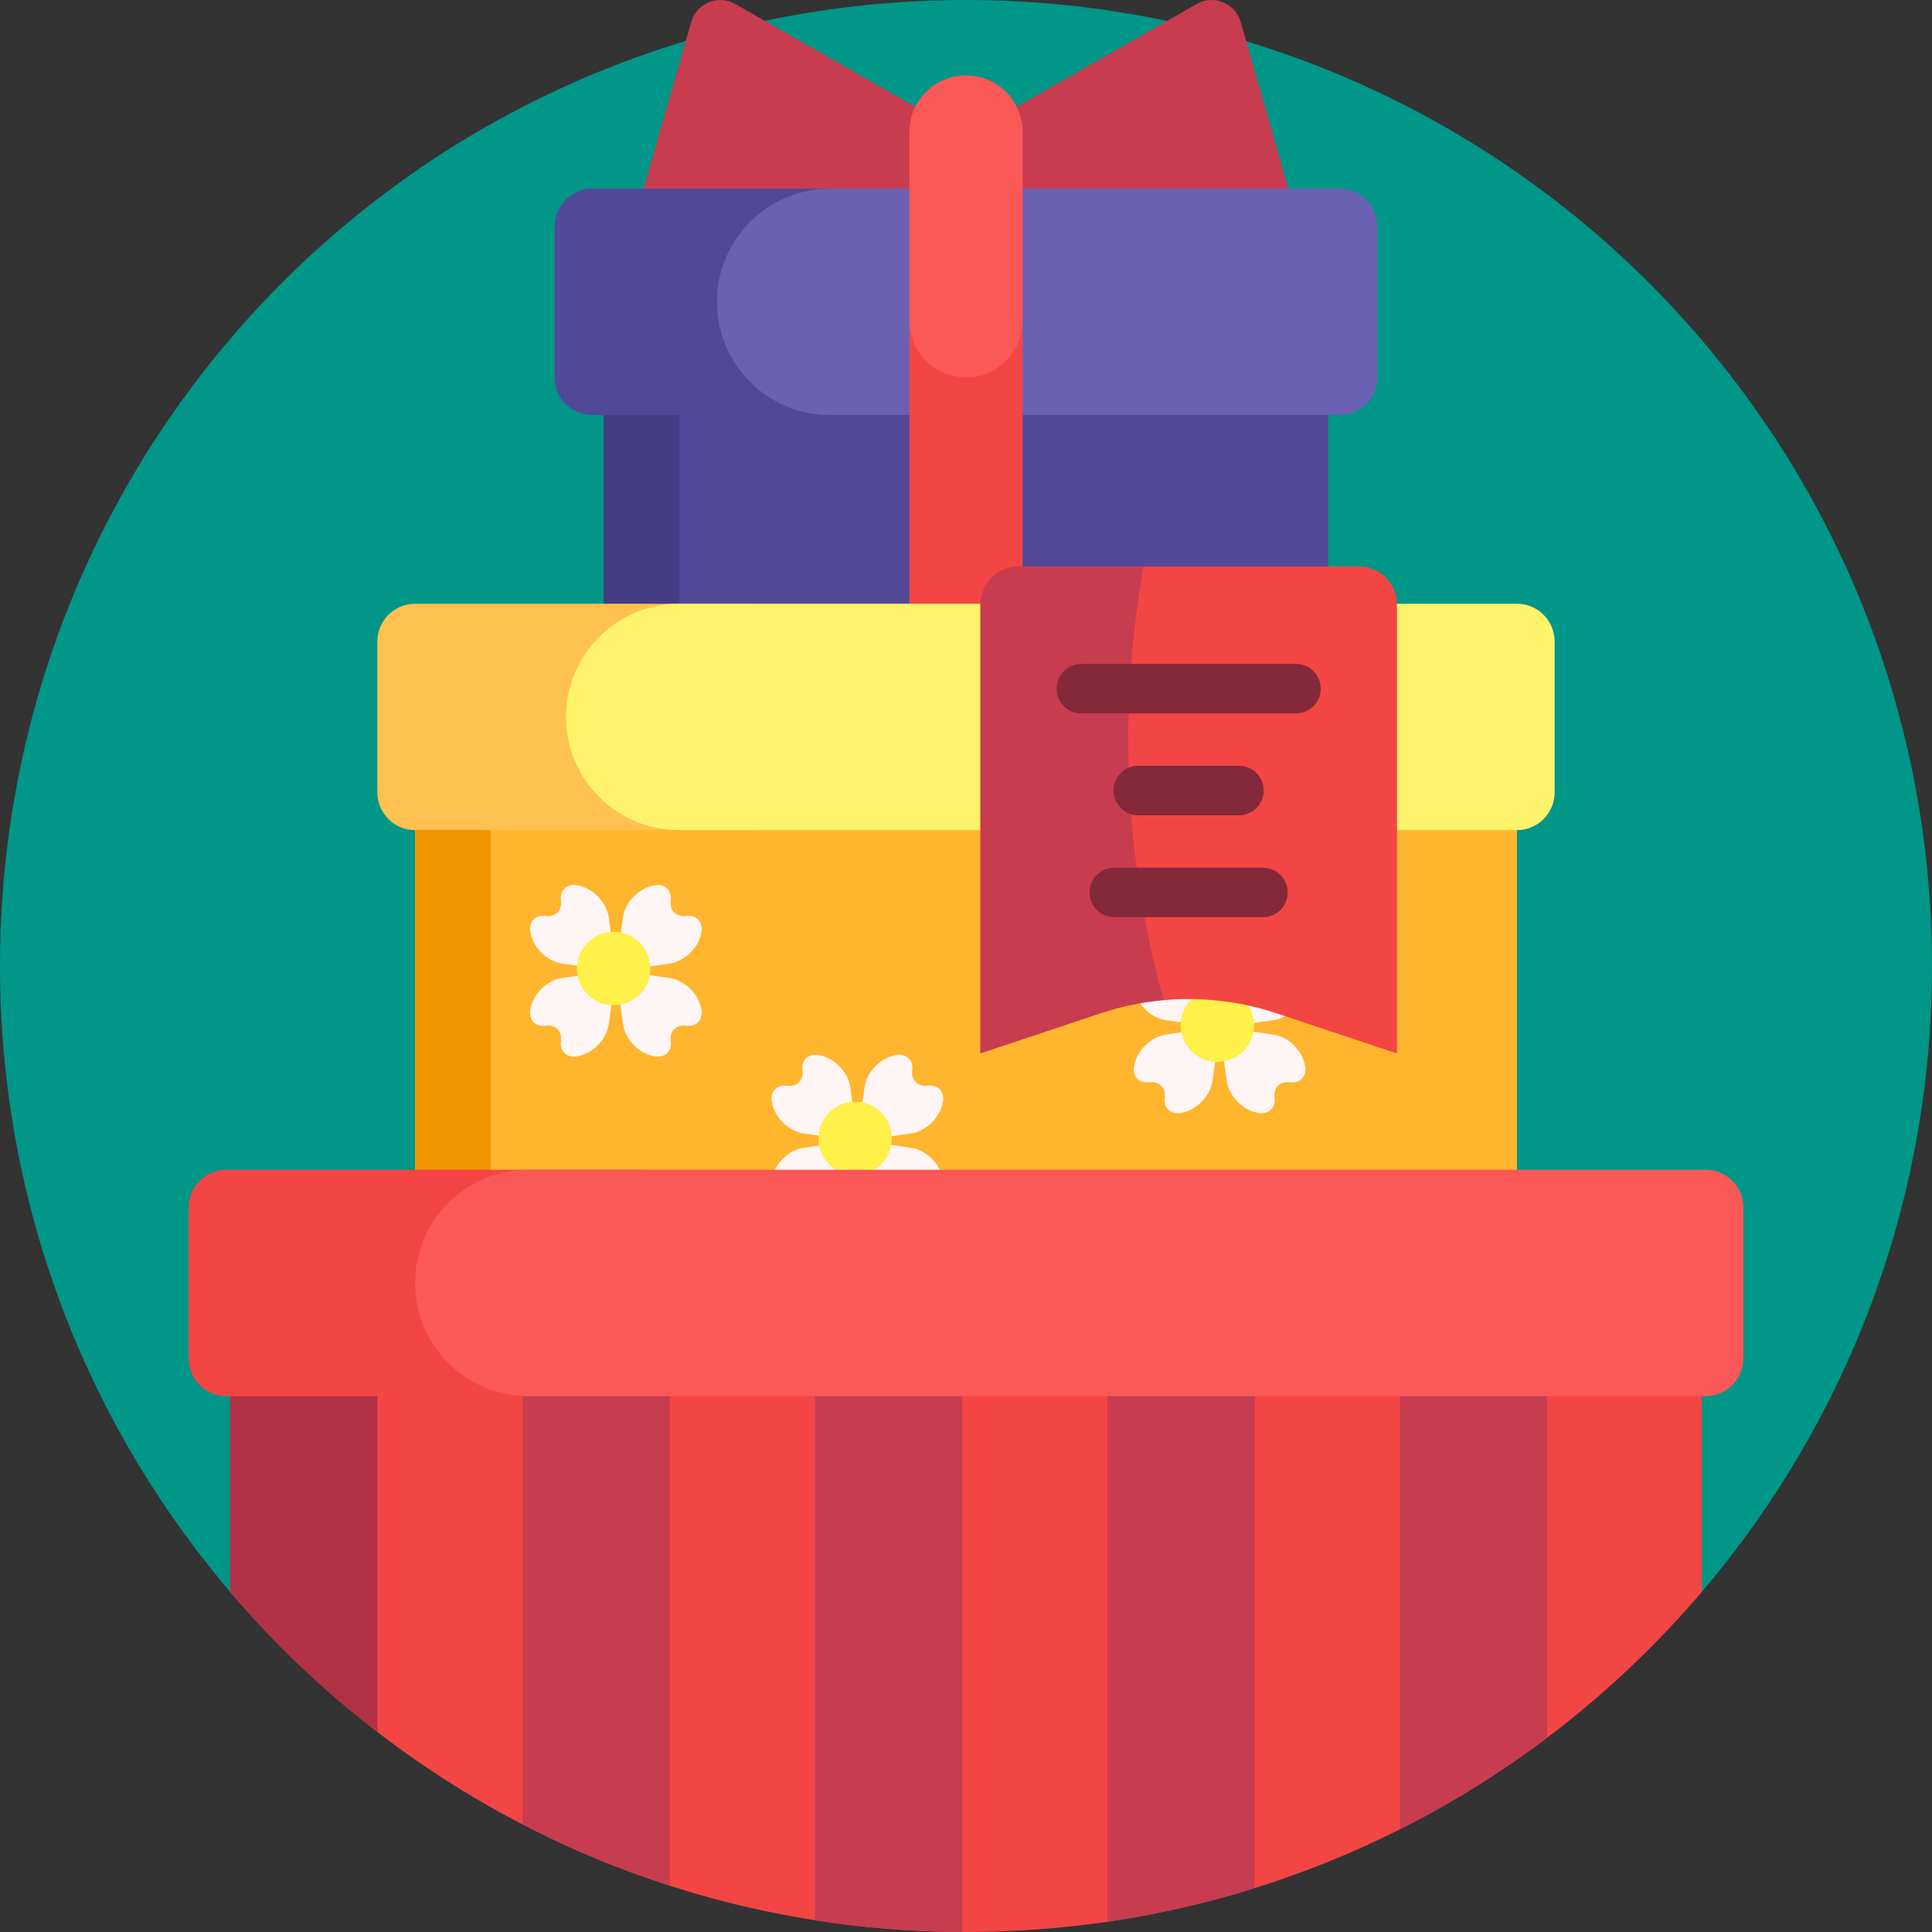 <svg width="50" height="50" viewBox="0 0 50 50" fill="none" xmlns="http://www.w3.org/2000/svg">
<rect x="0" y="0" width="50" height="50" fill="#333333" stroke="none"/>
<g clip-path="url(#clip0)">
<path d="M6.13 41.4C2.312 37.01 0 31.275 0 25C0 11.277 10.972 0.166 24.695 0.002C38.642 -0.164 50 11.092 50 25C50 31.156 47.775 36.793 44.085 41.149C43.652 41.66 42.88 41.695 42.399 41.228C37.899 36.865 31.763 34.18 25 34.18C18.122 34.18 11.893 36.958 7.373 41.452C7.024 41.799 6.454 41.772 6.13 41.4Z" fill="#009688"/>
<path d="M45.996 21.973C45.996 33.569 36.596 42.969 25 42.969C13.404 42.969 4.004 33.569 4.004 21.973C4.004 10.377 13.404 0.977 25 0.977C36.596 0.977 45.996 10.377 45.996 21.973Z" fill="#009688"/>
<path d="M32.753 6.445H17.247C16.728 6.445 16.353 5.948 16.495 5.449L17.89 0.567C18.03 0.08 18.589 -0.148 19.029 0.103L24.612 3.294C24.852 3.431 25.147 3.431 25.387 3.294L30.971 0.103C31.411 -0.148 31.97 0.08 32.109 0.567L33.504 5.449C33.647 5.948 33.272 6.445 32.753 6.445Z" fill="#C83C50"/>
<path d="M34.375 8.789V20.508C34.375 21.047 33.938 21.484 33.398 21.484H16.602C16.062 21.484 15.625 21.047 15.625 20.508V8.789C15.625 8.25 16.062 7.812 16.602 7.812H33.398C33.938 7.812 34.375 8.25 34.375 8.789Z" fill="#51489A"/>
<path d="M18.555 21.484H16.602C16.062 21.484 15.625 21.047 15.625 20.508V8.789C15.625 8.25 16.062 7.812 16.602 7.812H18.555C18.015 7.812 17.578 8.25 17.578 8.789V20.508C17.578 21.047 18.015 21.484 18.555 21.484Z" fill="#453D83"/>
<path d="M22.461 5.859V9.766C22.461 10.305 22.024 10.742 21.484 10.742H15.332C14.793 10.742 14.355 10.305 14.355 9.766V5.859C14.355 5.32 14.793 4.883 15.332 4.883H21.484C22.024 4.883 22.461 5.32 22.461 5.859Z" fill="#51489A"/>
<path d="M35.645 5.859V9.766C35.645 10.305 35.207 10.742 34.668 10.742H21.484C19.866 10.742 18.555 9.431 18.555 7.812C18.555 6.194 19.866 4.883 21.484 4.883H34.668C35.207 4.883 35.645 5.32 35.645 5.859Z" fill="#6A61B4"/>
<path d="M26.465 3.418V20.996C26.465 21.805 25.809 22.461 25 22.461C24.191 22.461 23.535 21.805 23.535 20.996V3.418C23.535 2.609 24.191 1.953 25 1.953C25.809 1.953 26.465 2.609 26.465 3.418Z" fill="#F44545"/>
<path d="M26.465 3.418V8.301C26.465 9.11 25.809 9.766 25 9.766C24.191 9.766 23.535 9.11 23.535 8.301V3.418C23.535 2.609 24.191 1.953 25 1.953C25.809 1.953 26.465 2.609 26.465 3.418Z" fill="#FB5858"/>
<path d="M39.258 17.578V30.469C39.258 31.008 38.821 31.445 38.281 31.445H11.719C11.179 31.445 10.742 31.008 10.742 30.469V17.578C10.742 17.039 11.179 16.602 11.719 16.602H38.281C38.821 16.602 39.258 17.039 39.258 17.578Z" fill="#FFB52D"/>
<path d="M13.672 31.445H11.719C11.179 31.445 10.742 31.008 10.742 30.469V17.578C10.742 17.039 11.179 16.602 11.719 16.602H13.672C13.133 16.602 12.695 17.039 12.695 17.578V30.469C12.695 31.008 13.133 31.445 13.672 31.445Z" fill="#F29500"/>
<path d="M20.508 16.602V20.508C20.508 21.047 20.071 21.484 19.531 21.484H10.742C10.203 21.484 9.766 21.047 9.766 20.508V16.602C9.766 16.062 10.203 15.625 10.742 15.625H19.531C20.071 15.625 20.508 16.062 20.508 16.602Z" fill="#FFC14F"/>
<path d="M40.234 16.602V20.508C40.234 21.047 39.797 21.484 39.258 21.484H17.578C15.96 21.484 14.648 20.173 14.648 18.555C14.648 16.937 15.96 15.625 17.578 15.625H39.258C39.797 15.625 40.234 16.062 40.234 16.602Z" fill="#FFF36C"/>
<path d="M17.317 24.941L15.985 25.124L17.317 25.308C17.724 25.364 18.1 25.739 18.156 26.147C18.191 26.402 18.013 26.58 17.758 26.545C17.503 26.51 17.324 26.689 17.359 26.944C17.394 27.199 17.216 27.377 16.961 27.342C16.553 27.286 16.178 26.91 16.122 26.503L15.939 25.171L15.755 26.503C15.699 26.91 15.324 27.286 14.916 27.342C14.661 27.377 14.483 27.199 14.518 26.944C14.553 26.689 14.374 26.51 14.119 26.545C13.864 26.58 13.686 26.402 13.721 26.147C13.777 25.739 14.153 25.364 14.56 25.308L15.892 25.124L14.56 24.941C14.153 24.885 13.777 24.509 13.721 24.102C13.686 23.847 13.864 23.669 14.119 23.704C14.374 23.739 14.553 23.56 14.518 23.305C14.483 23.05 14.661 22.872 14.916 22.907C15.324 22.963 15.699 23.339 15.755 23.746L15.939 25.078L16.122 23.746C16.178 23.339 16.553 22.963 16.961 22.907C17.216 22.872 17.394 23.05 17.359 23.305C17.324 23.56 17.503 23.739 17.758 23.704C18.013 23.669 18.191 23.847 18.156 24.102C18.1 24.51 17.724 24.885 17.317 24.941ZM24.406 28.497C24.441 28.241 24.263 28.063 24.008 28.098C23.753 28.133 23.574 27.955 23.609 27.7C23.644 27.445 23.466 27.266 23.211 27.302C22.803 27.358 22.428 27.733 22.372 28.141L22.189 29.473L22.005 28.141C21.949 27.733 21.574 27.358 21.166 27.302C20.911 27.266 20.733 27.445 20.768 27.7C20.803 27.955 20.625 28.133 20.369 28.098C20.114 28.063 19.936 28.241 19.971 28.497C20.027 28.904 20.403 29.28 20.81 29.336L22.142 29.519L20.81 29.702C20.403 29.758 20.027 30.134 19.971 30.541C19.936 30.797 20.114 30.975 20.369 30.94C20.625 30.905 20.803 31.083 20.768 31.338C20.733 31.593 20.911 31.771 21.166 31.736C21.574 31.68 21.949 31.305 22.005 30.897L22.189 29.565L22.372 30.897C22.428 31.305 22.803 31.68 23.211 31.736C23.466 31.771 23.644 31.593 23.609 31.338C23.574 31.083 23.753 30.905 24.008 30.94C24.263 30.975 24.441 30.797 24.406 30.541C24.35 30.134 23.974 29.758 23.567 29.702L22.235 29.519L23.567 29.336C23.974 29.28 24.35 28.904 24.406 28.497ZM32.942 26.772L31.61 26.589L32.942 26.406C33.349 26.35 33.725 25.974 33.781 25.567C33.816 25.312 33.638 25.134 33.383 25.169C33.128 25.204 32.949 25.025 32.984 24.77C33.019 24.515 32.841 24.337 32.586 24.372C32.178 24.428 31.803 24.804 31.747 25.211L31.564 26.543L31.38 25.211C31.324 24.804 30.949 24.428 30.541 24.372C30.286 24.337 30.108 24.515 30.143 24.77C30.178 25.025 30 25.204 29.744 25.169C29.489 25.134 29.311 25.312 29.346 25.567C29.402 25.974 29.778 26.35 30.185 26.406L31.517 26.589L30.185 26.772C29.778 26.828 29.402 27.204 29.346 27.612C29.311 27.867 29.489 28.045 29.744 28.01C30 27.975 30.178 28.153 30.143 28.409C30.108 28.664 30.286 28.842 30.541 28.807C30.949 28.751 31.324 28.375 31.38 27.968L31.564 26.636L31.747 27.968C31.803 28.375 32.178 28.751 32.586 28.807C32.841 28.842 33.019 28.664 32.984 28.409C32.949 28.153 33.128 27.975 33.383 28.01C33.638 28.045 33.816 27.867 33.781 27.612C33.725 27.204 33.349 26.828 32.942 26.772Z" fill="#FFF5F5"/>
<path d="M16.553 24.395C16.924 24.766 16.924 25.368 16.553 25.739C16.182 26.11 15.58 26.11 15.209 25.739C14.838 25.368 14.838 24.766 15.209 24.395C15.58 24.024 16.182 24.024 16.553 24.395ZM21.459 28.79C21.088 29.161 21.088 29.762 21.459 30.133C21.83 30.504 22.432 30.504 22.803 30.133C23.174 29.762 23.174 29.161 22.803 28.79C22.432 28.419 21.83 28.419 21.459 28.79ZM30.834 25.86C30.463 26.231 30.463 26.833 30.834 27.204C31.205 27.575 31.807 27.575 32.178 27.204C32.549 26.833 32.549 26.231 32.178 25.86C31.807 25.489 31.205 25.489 30.834 25.86Z" fill="#FFF04A"/>
<path d="M44.043 33.203V41.198C39.457 46.584 32.628 50 25 50C17.372 50 10.543 46.584 5.957 41.198V33.203C5.957 32.664 6.394 32.227 6.934 32.227H43.066C43.606 32.227 44.043 32.664 44.043 33.203Z" fill="#F44545"/>
<path d="M9.766 33.203V44.824C8.372 43.752 7.096 42.536 5.957 41.198V33.203C5.957 32.664 6.394 32.227 6.934 32.227H8.789C9.328 32.227 9.766 32.664 9.766 33.203Z" fill="#B03244"/>
<path d="M24.902 33.203V50C23.607 49.995 22.335 49.891 21.094 49.697V33.203C21.094 32.664 21.531 32.227 22.07 32.227H23.926C24.465 32.227 24.902 32.664 24.902 33.203ZM31.494 32.227H29.639C29.099 32.227 28.662 32.664 28.662 33.203V49.734C29.967 49.542 31.239 49.25 32.471 48.865V33.203C32.471 32.664 32.033 32.227 31.494 32.227ZM39.062 32.227H37.207C36.668 32.227 36.23 32.664 36.23 33.203V47.342C37.574 46.665 38.848 45.871 40.039 44.972V33.203C40.039 32.664 39.602 32.227 39.062 32.227ZM16.357 32.227H14.502C13.963 32.227 13.525 32.664 13.525 33.203V47.217C14.74 47.846 16.013 48.377 17.334 48.803V33.203C17.334 32.664 16.897 32.227 16.357 32.227Z" fill="#C83C50"/>
<path d="M17.578 31.25V35.156C17.578 35.696 17.141 36.133 16.602 36.133H5.859C5.32 36.133 4.883 35.696 4.883 35.156V31.25C4.883 30.711 5.32 30.273 5.859 30.273H16.602C17.141 30.273 17.578 30.711 17.578 31.25Z" fill="#F44545"/>
<path d="M45.117 31.25V35.156C45.117 35.696 44.68 36.133 44.141 36.133H13.672C12.054 36.133 10.742 34.821 10.742 33.203C10.742 31.585 12.054 30.273 13.672 30.273H44.141C44.68 30.273 45.117 30.711 45.117 31.25Z" fill="#FB5858"/>
<path d="M30.119 25.884C29.564 25.934 29.013 26.048 28.478 26.227L25.37 27.264V15.638C25.37 15.099 25.808 14.662 26.347 14.662H30.176C30.176 14.662 30.427 25.857 30.119 25.884Z" fill="#C83C50"/>
<path d="M36.153 15.638V27.264L33.046 26.227C32.099 25.91 31.102 25.796 30.119 25.884C29.52 23.739 29.199 21.477 29.199 19.141C29.199 17.612 29.337 16.115 29.599 14.662H35.177C35.716 14.662 36.153 15.099 36.153 15.638Z" fill="#F44545"/>
<path d="M34.18 17.822C34.18 18.176 33.893 18.463 33.539 18.463H27.985C27.631 18.463 27.344 18.176 27.344 17.822C27.344 17.468 27.631 17.181 27.985 17.181H33.539C33.893 17.181 34.18 17.468 34.18 17.822ZM28.839 23.737H32.684C33.038 23.737 33.325 23.45 33.325 23.096C33.325 22.742 33.038 22.455 32.684 22.455H28.839C28.485 22.455 28.198 22.742 28.198 23.096C28.198 23.45 28.485 23.737 28.839 23.737ZM29.459 21.1H32.064C32.418 21.1 32.705 20.813 32.705 20.459C32.705 20.105 32.418 19.818 32.064 19.818H29.459C29.105 19.818 28.818 20.105 28.818 20.459C28.818 20.813 29.105 21.1 29.459 21.1Z" fill="#842939"/>
</g>
<defs>
<clipPath id="clip0">
<rect width="50" height="50" fill="white"/>
</clipPath>
</defs>
</svg>
